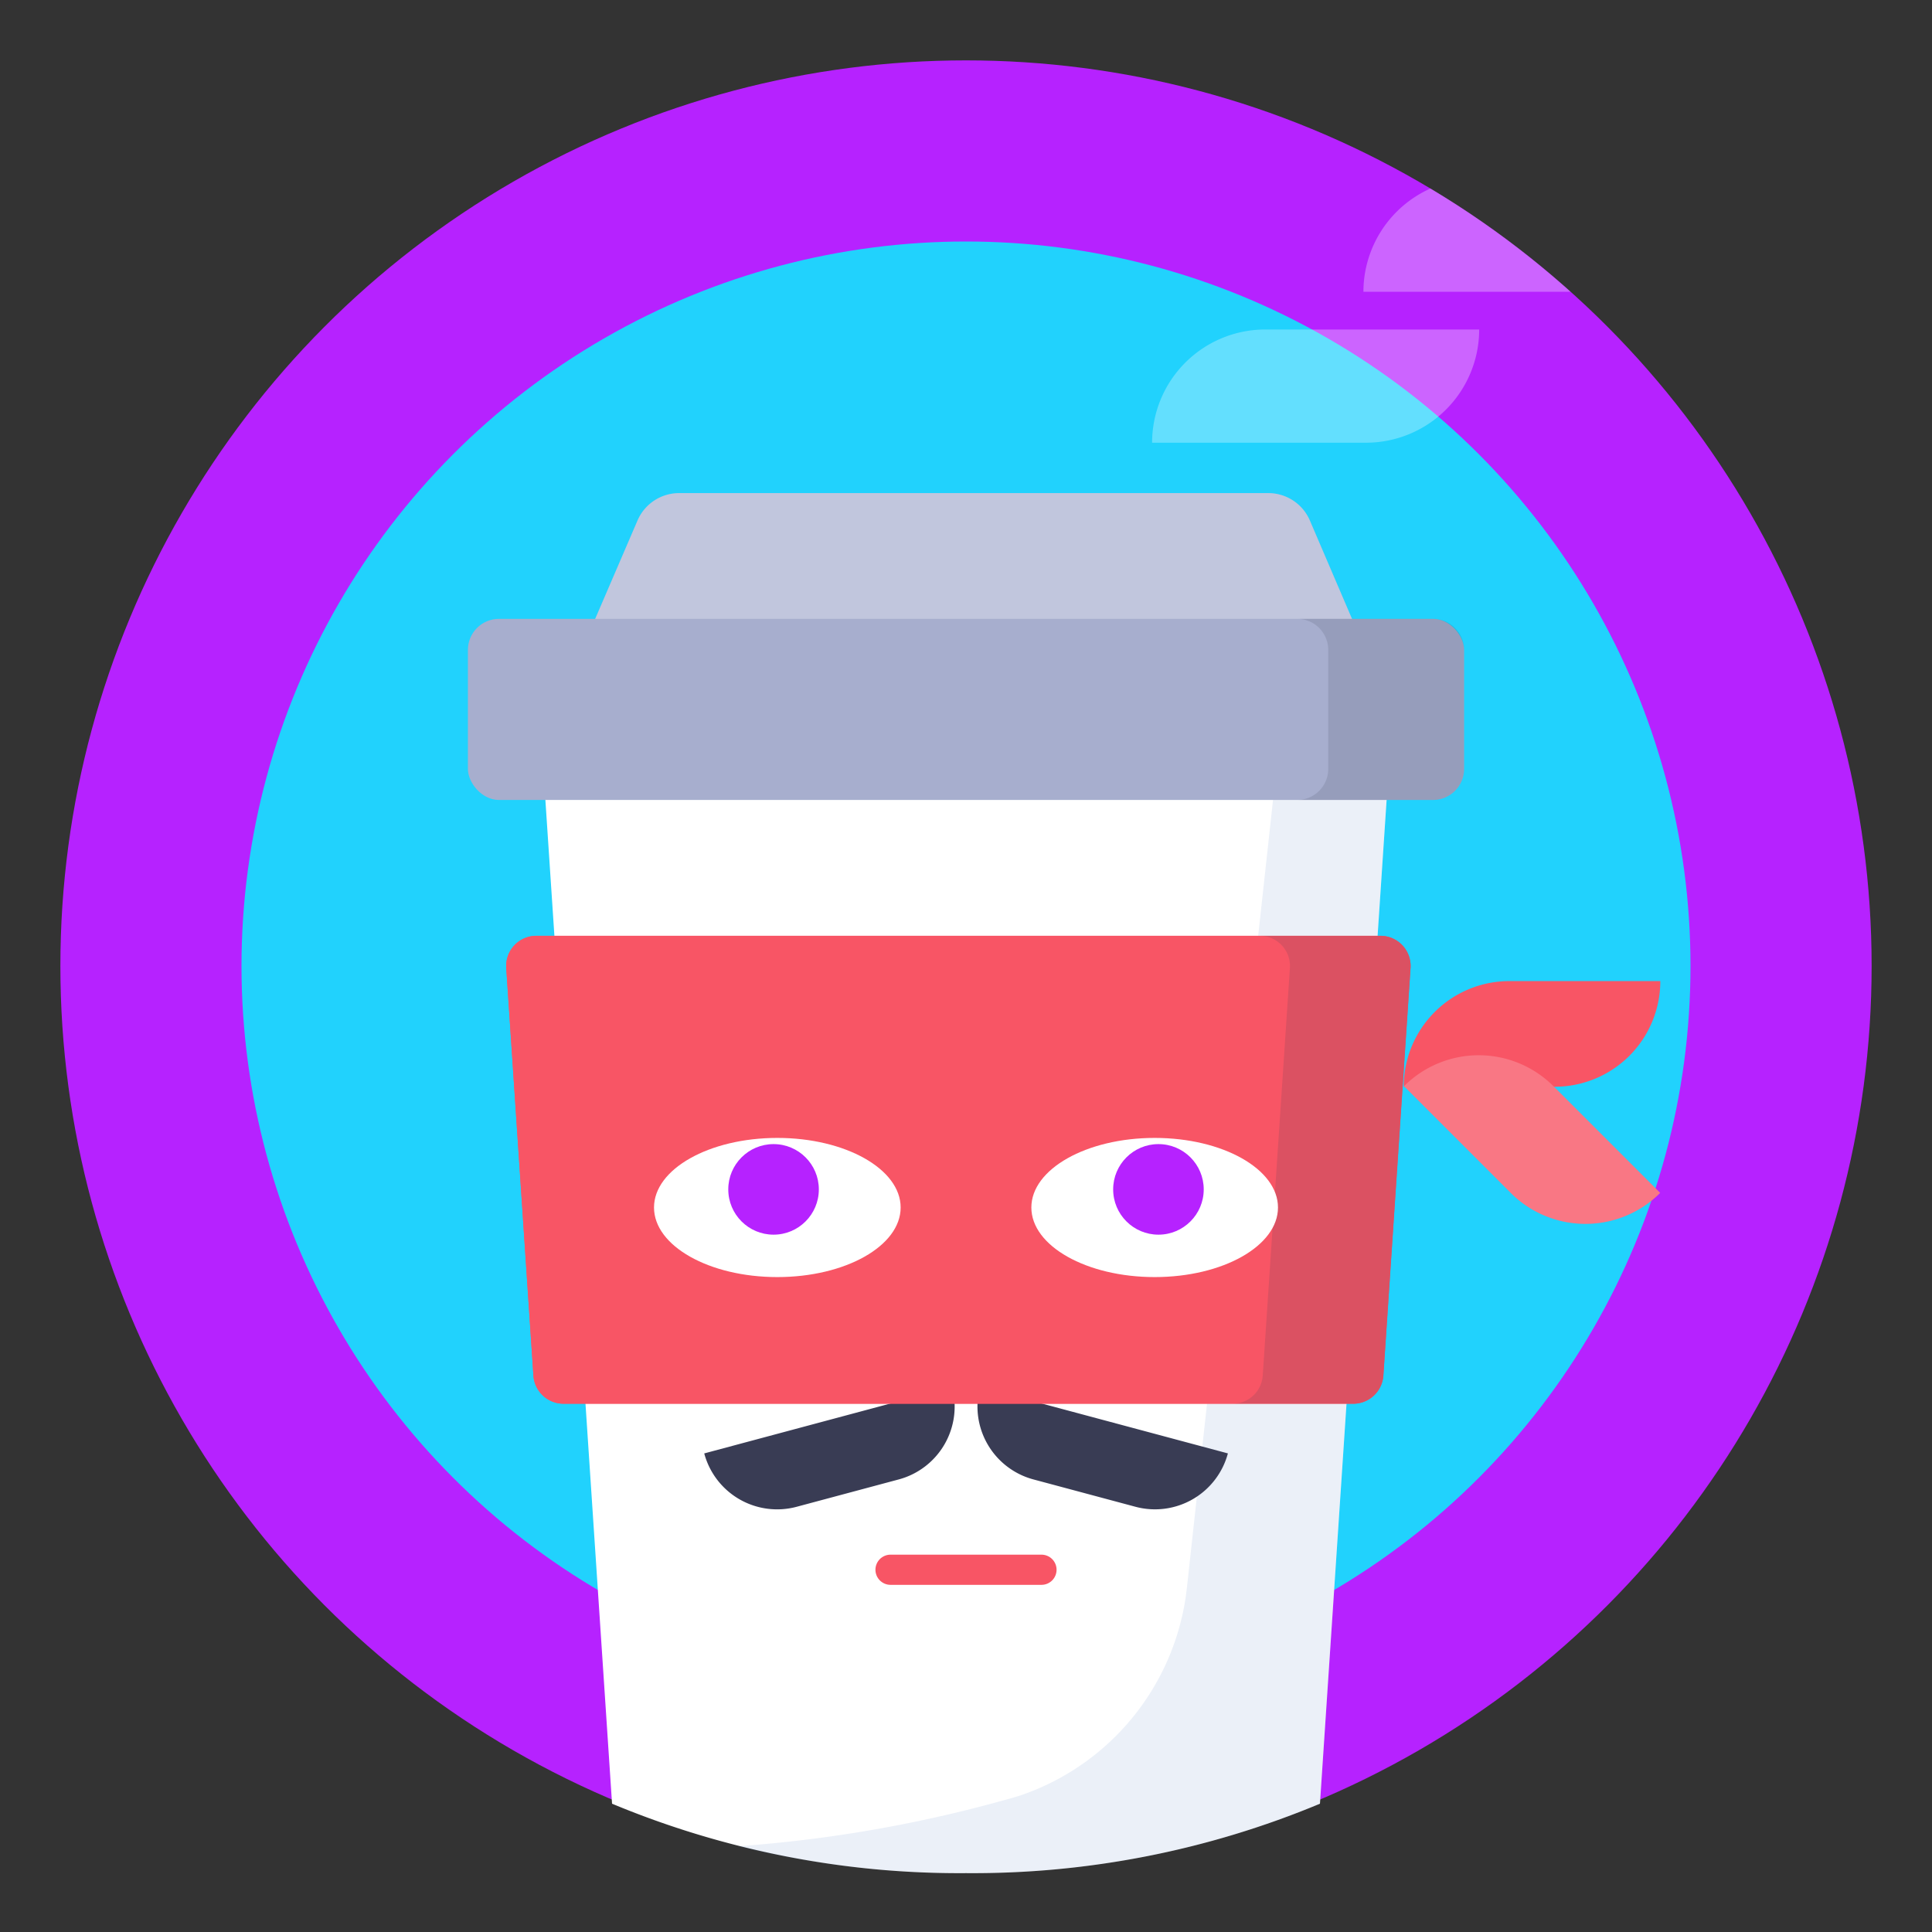 <svg width="800px" height="800px" viewBox="0 0 128 128" data-name="Layer 1" id="Layer_1"
  xmlns="http://www.w3.org/2000/svg" fill="#000000">
  <rect x="0" y="0" width="128" height="128" fill="#333333" stroke="none"/>
  <g id="SVGRepo_bgCarrier" stroke-width="0" />
  <g id="SVGRepo_tracerCarrier" stroke-linecap="round" stroke-linejoin="round" />
  <g id="SVGRepo_iconCarrier">
    <defs>
      <style>
        .cls-1 {
          fill: #b622ff;
        }

        .cls-2 {
          fill: #21d2fd;
        }

        .cls-11,
        .cls-3,
        .cls-6 {
          fill: #ffffff;
        }

        .cls-4 {
          fill: #356cb6;
          opacity: 0.1;
        }

        .cls-5 {
          fill: #a7aece;
        }

        .cls-6 {
          opacity: 0.3;
        }

        .cls-7,
        .cls-8 {
          fill: #393c54;
        }

        .cls-8 {
          opacity: 0.15;
        }

        .cls-9 {
          fill: #f85565;
        }

        .cls-10 {
          fill: none;
          stroke: #f85565;
          stroke-linecap: round;
          stroke-linejoin: round;
          stroke-width: 2px;
        }

        .cls-11 {
          opacity: 0.2;
        }
      </style>
    </defs>
    <title />
    <circle class="cls-1" cx="64" cy="64" r="60" />
    <circle class="cls-2" cx="64" cy="64" r="48" />
    <path class="cls-3" d="M40.55,119.5A59.73,59.73,0,0,0,64,124.1a59.73,59.73,0,0,0,23.45-4.6L92,51H36Z" />
    <path class="cls-4"
      d="M84.56,51l-5.92,54.15A16.41,16.41,0,0,1,67.46,119a89.27,89.27,0,0,1-18.58,3.32A62.17,62.17,0,0,0,64,124.1a59.73,59.73,0,0,0,23.45-4.6L92,51Z" />
    <path class="cls-5" d="M84,32.67H45a3,3,0,0,0-2.76,1.81L38,44.33H91l-4.22-9.85A3,3,0,0,0,84,32.67Z" />
    <path class="cls-6" d="M84,32.67H45a3,3,0,0,0-2.76,1.81L38,44.33H91l-4.22-9.85A3,3,0,0,0,84,32.67Z" />
    <path class="cls-7" d="M64,94H81a0,0,0,0,1,0,0v0a5,5,0,0,1-5,5H69a5,5,0,0,1-5-5v0a0,0,0,0,1,0,0Z"
      transform="translate(27.44 -15.47) rotate(15)" />
    <path class="cls-7" d="M47,94H64a0,0,0,0,1,0,0v0a5,5,0,0,1-5,5H52a5,5,0,0,1-5-5v0A0,0,0,0,1,47,94Z"
      transform="translate(-23.07 17.66) rotate(-15)" />
    <rect class="cls-5" height="12" rx="2.06" width="66" x="31" y="41" />
    <path class="cls-8"
      d="M94.94,41h-9A2.06,2.06,0,0,1,88,43.06v7.88A2.06,2.06,0,0,1,85.94,53h9A2.06,2.06,0,0,0,97,50.94V43.06A2.06,2.06,0,0,0,94.94,41Z" />
    <path class="cls-9"
      d="M91.65,91.13l1.8-27a2,2,0,0,0-2-2.13H35.54a2,2,0,0,0-2,2.13l1.8,27a2,2,0,0,0,2,1.87H89.66A2,2,0,0,0,91.65,91.13Z" />
    <path class="cls-9"
      d="M91.65,91.13l1.8-27a2,2,0,0,0-2-2.13H35.54a2,2,0,0,0-2,2.13l1.8,27a2,2,0,0,0,2,1.87H89.66A2,2,0,0,0,91.65,91.13Z" />
    <path class="cls-8"
      d="M91.46,62h-8a2,2,0,0,1,2,2.13l-1.8,27a2,2,0,0,1-2,1.87h8a2,2,0,0,0,2-1.87l1.8-27A2,2,0,0,0,91.46,62Z" />
    <ellipse class="cls-3" cx="76.5" cy="80" rx="8.17" ry="4.61" />
    <ellipse class="cls-3" cx="51.5" cy="80" rx="8.17" ry="4.61" />
    <circle class="cls-1" cx="76.75" cy="78.8" r="3" />
    <circle class="cls-1" cx="51.25" cy="78.8" r="3" />
    <line class="cls-10" x1="59" x2="69" y1="104" y2="104" />
    <path class="cls-9" d="M100,65h10a0,0,0,0,1,0,0v0a7,7,0,0,1-7,7H93a0,0,0,0,1,0,0v0A7,7,0,0,1,100,65Z" />
    <path class="cls-9" d="M100,72h10a0,0,0,0,1,0,0v0a7,7,0,0,1-7,7H93a0,0,0,0,1,0,0v0A7,7,0,0,1,100,72Z"
      transform="translate(83.12 -49.66) rotate(45)" />
    <path class="cls-11" d="M100,72h10a0,0,0,0,1,0,0v0a7,7,0,0,1-7,7H93a0,0,0,0,1,0,0v0A7,7,0,0,1,100,72Z"
      transform="translate(83.12 -49.66) rotate(45)" />
    <path class="cls-6" d="M98,21.83H83.83a7.5,7.5,0,0,0-7.5,7.5H90.5a7.5,7.5,0,0,0,7.5-7.5Z" />
    <path class="cls-6" d="M94.77,12.49a7.5,7.5,0,0,0-4.44,6.84h13.72A60,60,0,0,0,94.77,12.49Z" />
  </g>
</svg>